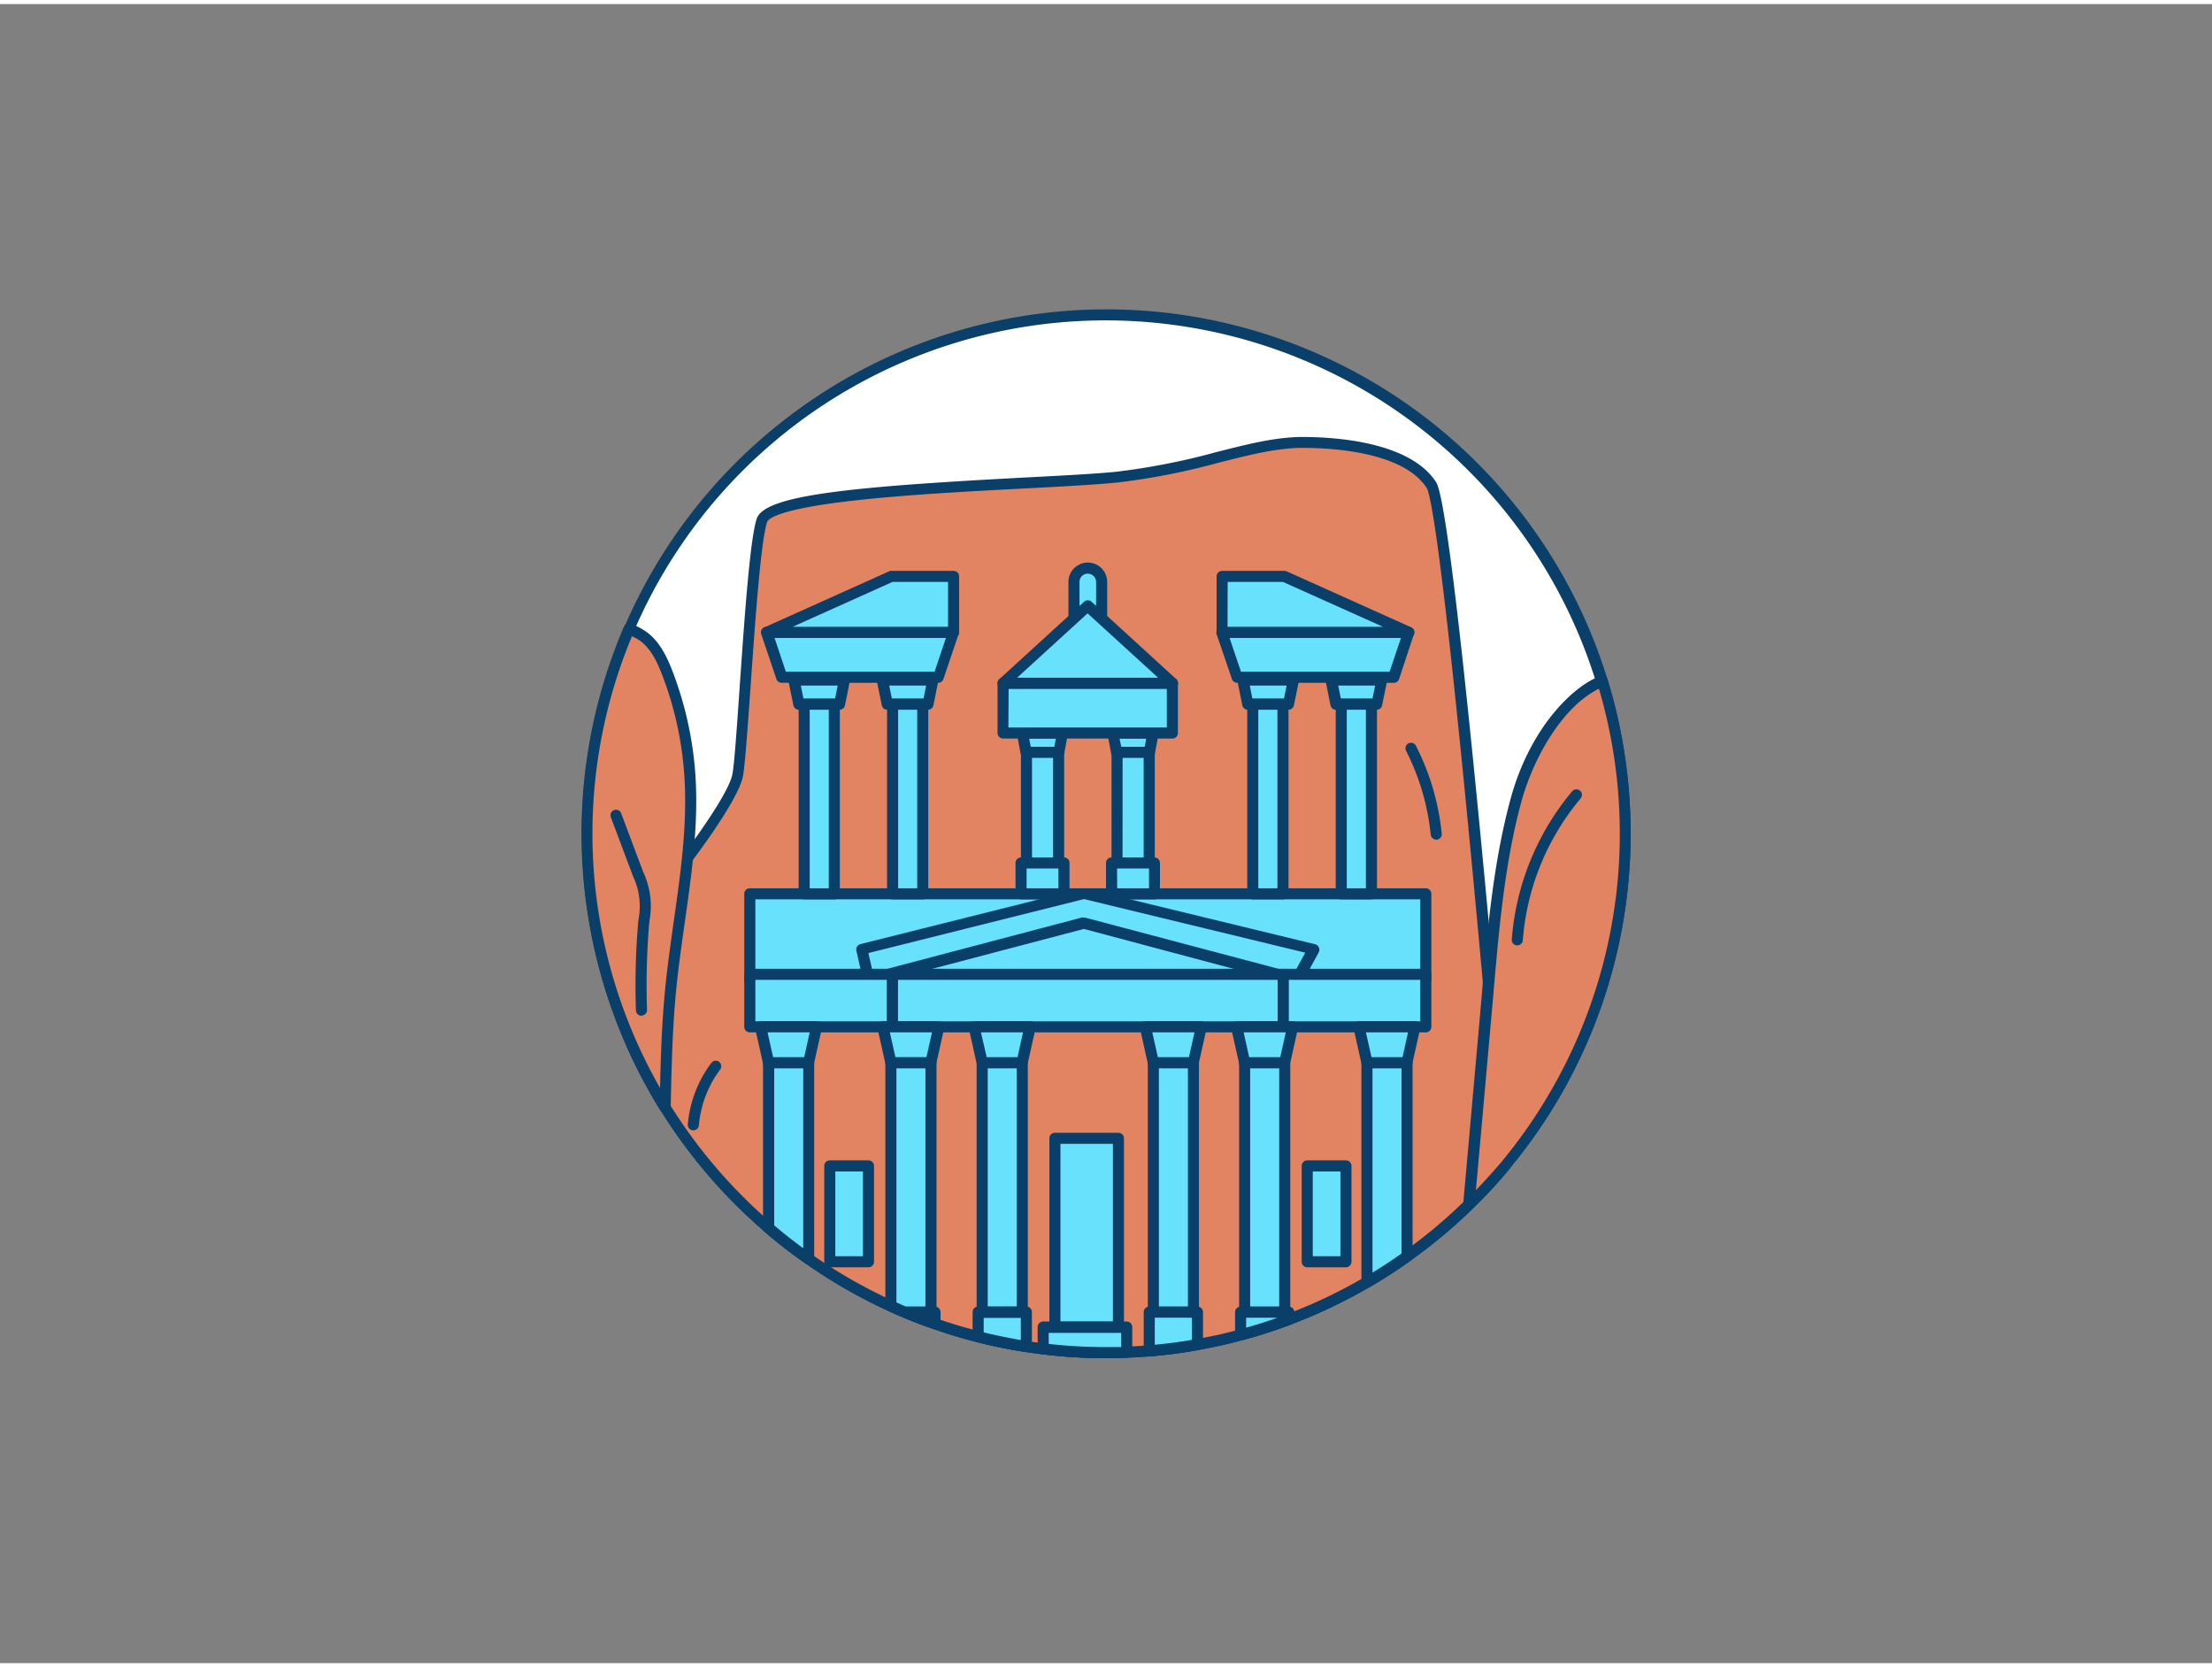 <svg xmlns="http://www.w3.org/2000/svg" viewBox="0 0 400 300" width="406" height="306" class="illustration styles_illustrationTablet__1DWOa"><rect x="0" y="0" width="400" height="300" fill="#808080" stroke="none"/><g id="_382_petra_outline" data-name="#382_petra_outline"><path d="M293.85,150a93.64,93.64,0,0,1-28.26,67.11,92.24,92.24,0,0,1-11.15,9.34c-2.34,1.67-4.76,3.24-7.25,4.68a92,92,0,0,1-14.13,6.72,86,86,0,0,1-8.72,2.8q-3.84,1-7.8,1.74-4.29.78-8.72,1.14c-1.35.11-2.7.19-4.07.24s-2.49.08-3.75.08a94.55,94.55,0,0,1-11.36-.68c-1-.12-2-.26-3-.42-3-.45-5.86-1.05-8.72-1.78q-4-1-7.8-2.34c-1.84-.64-3.66-1.33-5.44-2.09-.86-.35-1.7-.73-2.54-1.11a93.66,93.66,0,0,1-14.87-8.51A91.69,91.69,0,0,1,139,221.3a94.49,94.49,0,0,1-18.7-21.74h0A93.88,93.88,0,1,1,293.85,150Z" fill="#fff"></path><path d="M200,244.85a95.11,95.11,0,0,1-11.48-.69c-1-.12-2.06-.26-3.08-.42-2.89-.44-5.86-1.05-8.81-1.8-2.66-.66-5.31-1.46-7.88-2.37-2-.69-3.79-1.38-5.5-2.11-.86-.35-1.71-.73-2.56-1.12a94,94,0,0,1-15-8.6c-2.5-1.74-5-3.66-7.33-5.68a95.27,95.27,0,0,1-18.9-22l-.05-.09a95.41,95.41,0,0,1-6.17-11.7A94.87,94.87,0,0,1,256.9,74.1a94.8,94.8,0,0,1,9.39,143.73A93.82,93.82,0,0,1,255,227.26c-2.41,1.73-4.88,3.32-7.33,4.74a94.08,94.08,0,0,1-14.28,6.79,89.44,89.44,0,0,1-8.82,2.83c-2.56.7-5.22,1.29-7.88,1.76-2.87.52-5.83.9-8.81,1.15-1.37.11-2.72.19-4.11.24C202.67,244.82,201.43,244.85,200,244.85Zm-78.82-45.74a93.38,93.38,0,0,0,18.45,21.43c2.31,2,4.72,3.85,7.17,5.56a92.53,92.53,0,0,0,14.72,8.42c.82.37,1.65.75,2.5,1.09,1.68.72,3.44,1.4,5.39,2.08,2.51.88,5.11,1.66,7.71,2.31a88.07,88.07,0,0,0,8.63,1.76c1,.16,2,.3,3,.42a95.27,95.27,0,0,0,11.24.67c1.39,0,2.6,0,3.7-.08,1.38-.05,2.7-.13,4-.24a86.74,86.74,0,0,0,8.62-1.12c2.61-.46,5.2-1,7.72-1.72a86.29,86.29,0,0,0,8.62-2.77,91.66,91.66,0,0,0,14-6.65c2.39-1.39,4.81-3,7.17-4.63a93.37,93.37,0,0,0,11-9.24,91.65,91.65,0,0,0,6.47-7A92.83,92.83,0,1,0,115,187.5,94,94,0,0,0,121.13,199Z" fill="#093f68"></path><path d="M272.13,210a94,94,0,0,1-17.69,16.41c-2.34,1.67-4.76,3.24-7.25,4.68a92,92,0,0,1-14.13,6.72,86,86,0,0,1-8.72,2.8q-3.84,1-7.8,1.74-4.29.78-8.72,1.14c-1.35.11-2.7.19-4.07.24s-2.49.08-3.75.08a94.55,94.55,0,0,1-11.36-.68c-1-.12-2-.26-3-.42-3-.45-5.86-1.05-8.72-1.78q-4-1-7.8-2.34c-1.84-.64-3.66-1.33-5.44-2.09-.86-.35-1.7-.73-2.54-1.11a93.66,93.66,0,0,1-14.87-8.51A91.69,91.69,0,0,1,139,221.3a93.82,93.82,0,0,1-24.85-33.4l5.24-27.05s13.06-16.1,14-21.48,2.42-40.15,4.36-46S188,87,202.07,85.51s24.29-6.26,33.45-6.26S255.07,81.1,258.83,87C261.41,91,268.16,164.48,272.13,210Z" fill="#e28362"></path><path d="M200,244.85a95.11,95.11,0,0,1-11.48-.69c-1-.12-2.06-.26-3.08-.42-2.89-.44-5.86-1.05-8.81-1.8-2.66-.66-5.31-1.46-7.88-2.37-2-.69-3.79-1.38-5.5-2.11-.86-.35-1.71-.73-2.56-1.12a94,94,0,0,1-15-8.6c-2.5-1.74-5-3.66-7.33-5.68a95.43,95.43,0,0,1-25.12-33.76,1,1,0,0,1-.06-.59l5.24-27.05a1,1,0,0,1,.2-.44c3.59-4.42,13.07-16.82,13.83-21,.36-2,.8-8.41,1.31-15.81.87-12.47,1.85-26.61,3.08-30.35,1.39-4.24,16.75-5.78,48.52-7.45,7-.37,13-.68,16.64-1.06A124.12,124.12,0,0,0,220,81c5.76-1.46,10.73-2.72,15.55-2.72,5.69,0,19.42.8,24.15,8.19,2.07,3.23,6.6,44.79,13.46,123.51a1,1,0,0,1-.23.73A94.7,94.7,0,0,1,255,227.26c-2.41,1.73-4.88,3.32-7.33,4.74a94.08,94.08,0,0,1-14.28,6.79,89.44,89.44,0,0,1-8.82,2.83c-2.56.7-5.22,1.29-7.88,1.76-2.87.52-5.83.9-8.81,1.15-1.37.11-2.72.19-4.11.24C202.67,244.82,201.43,244.85,200,244.85Zm-84.83-57.07a93.38,93.38,0,0,0,24.46,32.76c2.31,2,4.72,3.85,7.17,5.56a92.53,92.53,0,0,0,14.72,8.42c.82.37,1.65.75,2.5,1.09,1.68.72,3.44,1.4,5.39,2.08,2.51.88,5.11,1.66,7.71,2.31a88.07,88.07,0,0,0,8.63,1.76c1,.16,2,.3,3,.42a95.27,95.27,0,0,0,11.24.67c1.39,0,2.6,0,3.7-.08,1.38-.05,2.7-.13,4-.24a86.74,86.74,0,0,0,8.62-1.12c2.61-.46,5.2-1,7.72-1.72a86.29,86.29,0,0,0,8.62-2.77,91.66,91.66,0,0,0,14-6.65c2.39-1.39,4.81-3,7.17-4.63a93.37,93.37,0,0,0,17.24-15.92C261.83,103.45,258.84,88.86,258,87.52c-4.2-6.56-17.11-7.27-22.47-7.27-4.57,0-9.43,1.23-15.06,2.65a124.68,124.68,0,0,1-18.29,3.6c-3.71.39-9.75.71-16.74,1.08-10,.52-21.29,1.12-30.54,2.14-14.33,1.57-16,3.41-16.18,3.93-1.16,3.5-2.17,18.12-3,29.87-.52,7.46-1,13.9-1.35,16-.95,5.3-12.51,19.79-14.08,21.73Z" fill="#093f68"></path><rect x="194.21" y="101.99" width="5" height="11.62" rx="2.5" fill="#68e1fd"></rect><path d="M196.71,114.61a3.5,3.5,0,0,1-3.5-3.5v-6.62a3.5,3.5,0,1,1,7,0v6.62A3.5,3.5,0,0,1,196.71,114.61Zm0-11.62a1.5,1.5,0,0,0-1.5,1.5v6.62a1.5,1.5,0,0,0,3,0v-6.62A1.5,1.5,0,0,0,196.71,103Z" fill="#093f68"></path><rect x="135.59" y="160.89" width="122.23" height="15.55" fill="#68e1fd"></rect><path d="M257.83,177.45H135.59a1,1,0,0,1-1-1V160.89a1,1,0,0,1,1-1H257.83a1,1,0,0,1,1,1v15.56A1,1,0,0,1,257.83,177.45Zm-121.24-2H256.83V161.89H136.59Z" fill="#093f68"></path><polygon points="196.03 160.89 155.86 170.95 157.11 176.45 196.03 166.2 234.56 176.45 237.56 170.95 196.03 160.89" fill="#68e1fd"></polygon><path d="M234.56,177.45a.73.73,0,0,1-.25,0L196,167.24l-38.67,10.17a1,1,0,0,1-.77-.11,1,1,0,0,1-.46-.63l-1.24-5.5a1,1,0,0,1,.73-1.19l40.17-10.06a1,1,0,0,1,.48,0L237.8,170a1,1,0,0,1,.68.56,1,1,0,0,1,0,.89l-3,5.49A1,1,0,0,1,234.56,177.45ZM196,165.2a.75.75,0,0,1,.26,0l37.77,10,2-3.67-40-9.69-39,9.76.81,3.54,37.92-10A1.07,1.07,0,0,1,196,165.2Z" fill="#093f68"></path><rect x="161.36" y="175.44" width="70.71" height="9.5" fill="#68e1fd"></rect><path d="M232.06,185.94h-70.7a1,1,0,0,1-1-1v-9.5a1,1,0,0,1,1-1h70.7a1,1,0,0,1,1,1v9.5A1,1,0,0,1,232.06,185.94Zm-69.7-2h68.7v-7.5h-68.7Z" fill="#093f68"></path><rect x="135.59" y="175.44" width="25.76" height="9.5" transform="translate(296.95 360.38) rotate(180)" fill="#68e1fd"></rect><path d="M161.36,185.94H135.59a1,1,0,0,1-1-1v-9.5a1,1,0,0,1,1-1h25.77a1,1,0,0,1,1,1v9.5A1,1,0,0,1,161.36,185.94Zm-24.77-2h23.77v-7.5H136.59Z" fill="#093f68"></path><rect x="232.06" y="175.44" width="25.76" height="9.5" transform="translate(489.89 360.38) rotate(180)" fill="#68e1fd"></rect><path d="M257.83,185.94H232.06a1,1,0,0,1-1-1v-9.5a1,1,0,0,1,1-1h25.77a1,1,0,0,1,1,1v9.5A1,1,0,0,1,257.83,185.94Zm-24.77-2h23.77v-7.5H233.06Z" fill="#093f68"></path><polygon points="146.22 191.44 139 191.44 137.55 184.94 147.67 184.94 146.22 191.44" fill="#68e1fd"></polygon><path d="M146.22,192.44H139a1,1,0,0,1-1-.78l-1.46-6.5a1,1,0,0,1,1-1.22h10.12a1,1,0,0,1,.78.38,1,1,0,0,1,.19.84l-1.45,6.5A1,1,0,0,1,146.22,192.44Zm-6.42-2h5.62l1-4.5H138.8Z" fill="#093f68"></path><path d="M146.23,191.44v35.48A91.69,91.69,0,0,1,139,221.3V191.44Z" fill="#68e1fd"></path><path d="M146.23,227.92a1,1,0,0,1-.57-.18c-2.5-1.74-5-3.66-7.33-5.68a1,1,0,0,1-.35-.76V191.44a1,1,0,0,1,1-1h7.25a1,1,0,0,1,1,1v35.48a1,1,0,0,1-.54.89A1,1,0,0,1,146.23,227.92ZM140,220.84q2.57,2.17,5.25,4.14V192.44H140Z" fill="#093f68"></path><polygon points="168.33 191.44 161.12 191.44 159.66 184.94 169.78 184.94 168.33 191.44" fill="#68e1fd"></polygon><path d="M168.33,192.44h-7.21a1,1,0,0,1-1-.78l-1.45-6.5a1,1,0,0,1,.19-.84,1,1,0,0,1,.78-.38h10.12a1,1,0,0,1,.78.38,1,1,0,0,1,.2.84l-1.45,6.5A1,1,0,0,1,168.33,192.44Zm-6.41-2h5.61l1-4.5h-7.62Z" fill="#093f68"></path><path d="M168.35,191.44v45.1h-4.71c-.86-.35-1.7-.73-2.54-1.11v-44Z" fill="#68e1fd"></path><path d="M168.35,237.54h-4.71a1,1,0,0,1-.38-.07c-.87-.36-1.72-.74-2.57-1.13a1,1,0,0,1-.59-.91v-44a1,1,0,0,1,1-1h7.25a1,1,0,0,1,1,1v45.1A1,1,0,0,1,168.35,237.54Zm-4.51-2h3.51v-43.1H162.1v42.34C162.67,235,163.25,235.3,163.84,235.54Z" fill="#093f68"></path><path d="M169.08,236.54v2.09c-1.84-.64-3.66-1.33-5.44-2.09Z" fill="#68e1fd"></path><path d="M169.08,239.63a1,1,0,0,1-.33-.06c-2-.69-3.79-1.38-5.5-2.11a1,1,0,0,1,.39-1.92h5.44a1,1,0,0,1,1,1v2.09a1,1,0,0,1-.42.81A.94.94,0,0,1,169.08,239.63Z" fill="#093f68"></path><polygon points="184.84 191.44 177.63 191.44 176.18 184.94 186.3 184.94 184.84 191.44" fill="#68e1fd"></polygon><path d="M184.85,192.44h-7.22a1,1,0,0,1-1-.78l-1.45-6.5a1,1,0,0,1,.2-.84,1,1,0,0,1,.78-.38H186.3a1,1,0,0,1,.78.38,1,1,0,0,1,.19.84l-1.45,6.5A1,1,0,0,1,184.85,192.44Zm-6.42-2H184l1-4.5h-7.62Z" fill="#093f68"></path><rect x="177.61" y="191.44" width="7.25" height="45.1" fill="#68e1fd"></rect><path d="M184.86,237.54h-7.25a1,1,0,0,1-1-1v-45.1a1,1,0,0,1,1-1h7.25a1,1,0,0,1,1,1v45.1A1,1,0,0,1,184.86,237.54Zm-6.25-2h5.25v-43.1h-5.25Z" fill="#093f68"></path><path d="M185.6,236.54v6.21c-3-.45-5.86-1.05-8.72-1.78v-4.43Z" fill="#68e1fd"></path><path d="M185.6,243.75h-.15c-2.9-.44-5.87-1.05-8.82-1.8a1,1,0,0,1-.75-1v-4.43a1,1,0,0,1,1-1h8.72a1,1,0,0,1,1,1v6.21a1,1,0,0,1-.35.76A1,1,0,0,1,185.6,243.75Zm-7.72-3.56c2.25.55,4.5,1,6.72,1.39v-4h-6.72Z" fill="#093f68"></path><polygon points="247.21 191.44 254.42 191.44 255.87 184.94 245.75 184.94 247.21 191.44" fill="#68e1fd"></polygon><path d="M254.42,192.44h-7.21a1,1,0,0,1-1-.78l-1.45-6.5a1,1,0,0,1,.19-.84,1,1,0,0,1,.78-.38h10.12a1,1,0,0,1,.78.38,1,1,0,0,1,.2.84l-1.45,6.5A1,1,0,0,1,254.42,192.44Zm-6.41-2h5.61l1-4.5H247Z" fill="#093f68"></path><path d="M254.44,191.44v35c-2.34,1.67-4.76,3.24-7.25,4.68V191.44Z" fill="#68e1fd"></path><path d="M247.19,232.13a1,1,0,0,1-.5-.13,1,1,0,0,1-.5-.87V191.44a1,1,0,0,1,1-1h7.25a1,1,0,0,1,1,1v35a1,1,0,0,1-.42.81c-2.41,1.73-4.88,3.32-7.33,4.74A1.09,1.09,0,0,1,247.19,232.13Zm1-39.69v36.94c1.76-1.07,3.52-2.22,5.25-3.45V192.44Z" fill="#093f68"></path><polygon points="225.09 191.44 232.31 191.44 233.76 184.94 223.64 184.94 225.09 191.44" fill="#68e1fd"></polygon><path d="M232.31,192.44h-7.22a1,1,0,0,1-1-.78l-1.46-6.5a1,1,0,0,1,1-1.22h10.12a1,1,0,0,1,.78.38,1,1,0,0,1,.19.84l-1.45,6.5A1,1,0,0,1,232.31,192.44Zm-6.42-2h5.62l1-4.5h-7.62Z" fill="#093f68"></path><rect x="225.07" y="191.44" width="7.25" height="45.1" transform="translate(457.4 427.97) rotate(-180)" fill="#68e1fd"></rect><path d="M232.32,237.54h-7.25a1,1,0,0,1-1-1v-45.1a1,1,0,0,1,1-1h7.25a1,1,0,0,1,1,1v45.1A1,1,0,0,1,232.32,237.54Zm-6.25-2h5.25v-43.1h-5.25Z" fill="#093f68"></path><path d="M233.06,236.54v1.31a86,86,0,0,1-8.72,2.8v-4.11Z" fill="#68e1fd"></path><path d="M224.34,241.65a1,1,0,0,1-1-1v-4.11a1,1,0,0,1,1-1h8.72a1,1,0,0,1,1,1v1.31a1,1,0,0,1-.64.93,87.92,87.92,0,0,1-8.83,2.84A1.07,1.07,0,0,1,224.34,241.65Zm1-4.11v1.8c1.89-.53,3.79-1.13,5.67-1.8Z" fill="#093f68"></path><polygon points="208.58 191.44 215.79 191.44 217.24 184.94 207.13 184.94 208.58 191.44" fill="#68e1fd"></polygon><path d="M215.79,192.44h-7.21a1,1,0,0,1-1-.78l-1.45-6.5a1,1,0,0,1,.19-.84,1,1,0,0,1,.78-.38h10.12a1,1,0,0,1,.78.38,1,1,0,0,1,.2.84l-1.45,6.5A1,1,0,0,1,215.79,192.44Zm-6.41-2H215l1-4.5h-7.63Z" fill="#093f68"></path><rect x="208.56" y="191.44" width="7.25" height="45.1" transform="translate(424.37 427.97) rotate(-180)" fill="#68e1fd"></rect><path d="M215.81,237.54h-7.25a1,1,0,0,1-1-1v-45.1a1,1,0,0,1,1-1h7.25a1,1,0,0,1,1,1v45.1A1,1,0,0,1,215.81,237.54Zm-6.25-2h5.25v-43.1h-5.25Z" fill="#093f68"></path><path d="M216.54,236.54v5.85q-4.29.78-8.72,1.14v-7Z" fill="#68e1fd"></path><path d="M207.82,244.53a1,1,0,0,1-.68-.26,1,1,0,0,1-.32-.74v-7a1,1,0,0,1,1-1h8.72a1,1,0,0,1,1,1v5.85a1,1,0,0,1-.82,1c-2.88.53-5.84.91-8.82,1.16Zm1-7v4.9c2.26-.21,4.52-.51,6.72-.89v-4Z" fill="#093f68"></path><rect x="190.76" y="205.1" width="11.49" height="34.15" fill="#68e1fd"></rect><path d="M202.25,240.24H190.76a1,1,0,0,1-1-1V205.1a1,1,0,0,1,1-1h11.49a1,1,0,0,1,1,1v34.14A1,1,0,0,1,202.25,240.24Zm-10.49-2h9.49V206.1h-9.49Z" fill="#093f68"></path><path d="M203.75,239.24v4.53c-1.24.06-2.49.08-3.75.08a94.55,94.55,0,0,1-11.36-.68v-3.93Z" fill="#68e1fd"></path><path d="M200,244.85a95.11,95.11,0,0,1-11.48-.69,1,1,0,0,1-.88-1v-3.93a1,1,0,0,1,1-1h15.11a1,1,0,0,1,1,1v4.53a1,1,0,0,1-.95,1C202.67,244.82,201.43,244.85,200,244.85Zm-10.36-2.57a93.83,93.83,0,0,0,10.36.57c1,0,1.91,0,2.75,0v-2.57H189.64Z" fill="#093f68"></path><rect x="236.4" y="210.09" width="7" height="17.32" fill="#68e1fd"></rect><path d="M243.39,228.42h-7a1,1,0,0,1-1-1V210.09a1,1,0,0,1,1-1h7a1,1,0,0,1,1,1v17.33A1,1,0,0,1,243.39,228.42Zm-6-2h5V211.09h-5Z" fill="#093f68"></path><polygon points="191.49 135.3 185.55 135.3 184.9 131.81 192.14 131.81 191.49 135.3" fill="#68e1fd"></polygon><path d="M191.49,136.3h-5.94a1,1,0,0,1-1-.81l-.65-3.5a1,1,0,0,1,.22-.82,1,1,0,0,1,.76-.36h7.24a1,1,0,0,1,.77.36,1,1,0,0,1,.21.82l-.65,3.5A1,1,0,0,1,191.49,136.3Zm-5.1-2h4.27l.28-1.49h-4.83Z" fill="#093f68"></path><rect x="185.62" y="135.3" width="5.81" height="20.01" fill="#68e1fd"></rect><path d="M191.43,156.31h-5.81a1,1,0,0,1-1-1v-20a1,1,0,0,1,1-1h5.81a1,1,0,0,1,1,1v20A1,1,0,0,1,191.43,156.31Zm-4.81-2h3.81v-18h-3.81Z" fill="#093f68"></path><rect x="184.64" y="155.31" width="7.76" height="5.58" fill="#68e1fd"></rect><path d="M192.4,161.89h-7.76a1,1,0,0,1-1-1v-5.58a1,1,0,0,1,1-1h7.76a1,1,0,0,1,1,1v5.58A1,1,0,0,1,192.4,161.89Zm-6.76-2h5.76v-3.58h-5.76Z" fill="#093f68"></path><polygon points="207.87 135.3 201.93 135.3 201.28 131.81 208.52 131.81 207.87 135.3" fill="#68e1fd"></polygon><path d="M207.87,136.3h-5.94a1,1,0,0,1-1-.81l-.65-3.5a1,1,0,0,1,1-1.18h7.24a1,1,0,0,1,.77.36,1,1,0,0,1,.21.82l-.65,3.5A1,1,0,0,1,207.87,136.3Zm-5.11-2H207l.27-1.49h-4.82Z" fill="#093f68"></path><rect x="201.99" y="135.3" width="5.81" height="20.01" fill="#68e1fd"></rect><path d="M207.81,156.31H202a1,1,0,0,1-1-1v-20a1,1,0,0,1,1-1h5.82a1,1,0,0,1,1,1v20A1,1,0,0,1,207.81,156.31Zm-4.82-2h3.82v-18H203Z" fill="#093f68"></path><rect x="201.02" y="155.31" width="7.76" height="5.58" fill="#68e1fd"></rect><path d="M208.78,161.89H201a1,1,0,0,1-1-1v-5.58a1,1,0,0,1,1-1h7.76a1,1,0,0,1,1,1v5.58A1,1,0,0,1,208.78,161.89Zm-6.76-2h5.76v-3.58H202Z" fill="#093f68"></path><rect x="181.39" y="122.81" width="30.65" height="8.99" fill="#68e1fd"></rect><path d="M212,132.81H181.39a1,1,0,0,1-1-1v-9a1,1,0,0,1,1-1H212a1,1,0,0,1,1,1v9A1,1,0,0,1,212,132.81Zm-29.65-2H211v-7H182.39Z" fill="#093f68"></path><polygon points="196.71 108.82 212.04 122.81 181.39 122.81 196.71 108.82" fill="#68e1fd"></polygon><path d="M212,123.81H181.39a1,1,0,0,1-.93-.64,1,1,0,0,1,.25-1.1l15.33-14a1,1,0,0,1,1.35,0l15.32,14a1,1,0,0,1,.26,1.1A1,1,0,0,1,212,123.81Zm-28.07-2h25.49l-12.75-11.64Z" fill="#093f68"></path><polygon points="169.71 121.73 141.4 121.73 138.66 113.61 172.44 113.61 169.71 121.73" fill="#68e1fd"></polygon><path d="M169.71,122.73H141.4a1,1,0,0,1-1-.68l-2.74-8.12a1,1,0,0,1,.14-.91,1,1,0,0,1,.81-.41h33.78a1,1,0,0,1,.81.41,1,1,0,0,1,.14.91l-2.74,8.12A1,1,0,0,1,169.71,122.73Zm-27.6-2H169l2.06-6.12h-31Z" fill="#093f68"></path><polygon points="138.66 113.61 161.17 103.49 172.44 103.49 172.44 113.61 138.66 113.61" fill="#68e1fd"></polygon><path d="M172.44,114.61H138.66a1,1,0,0,1-.41-1.91l22.51-10.12a1,1,0,0,1,.41-.09h11.27a1,1,0,0,1,1,1v10.12A1,1,0,0,1,172.44,114.61Zm-29.12-2h28.12v-8.12H161.39Z" fill="#093f68"></path><polygon points="151.82 126.6 144.47 126.6 143.58 122.23 152.7 122.23 151.82 126.6" fill="#68e1fd"></polygon><path d="M151.82,127.6h-7.35a1,1,0,0,1-1-.8l-.89-4.37a1,1,0,0,1,.21-.83,1,1,0,0,1,.77-.37h9.12a1,1,0,0,1,1,1.2l-.88,4.37A1,1,0,0,1,151.82,127.6Zm-6.53-2H151l.48-2.37h-6.67Z" fill="#093f68"></path><rect x="145.42" y="126.6" width="5.46" height="34.29" fill="#68e1fd"></rect><path d="M150.87,161.89h-5.45a1,1,0,0,1-1-1V126.6a1,1,0,0,1,1-1h5.45a1,1,0,0,1,1,1v34.29A1,1,0,0,1,150.87,161.89Zm-4.45-2h3.45V127.6h-3.45Z" fill="#093f68"></path><polygon points="167.81 126.6 160.46 126.6 159.57 122.23 168.69 122.23 167.81 126.6" fill="#68e1fd"></polygon><path d="M167.81,127.6h-7.35a1,1,0,0,1-1-.8l-.89-4.37a1.06,1.06,0,0,1,.21-.84,1,1,0,0,1,.77-.36h9.12a1,1,0,0,1,1,1.2l-.88,4.37A1,1,0,0,1,167.81,127.6Zm-6.53-2H167l.48-2.37H160.8Z" fill="#093f68"></path><rect x="161.41" y="126.6" width="5.46" height="34.29" fill="#68e1fd"></rect><path d="M166.86,161.89h-5.45a1,1,0,0,1-1-1V126.6a1,1,0,0,1,1-1h5.45a1,1,0,0,1,1,1v34.29A1,1,0,0,1,166.86,161.89Zm-4.45-2h3.45V127.6h-3.45Z" fill="#093f68"></path><polygon points="223.72 121.73 252.03 121.73 254.76 113.61 220.98 113.61 223.72 121.73" fill="#68e1fd"></polygon><path d="M252,122.73H223.72a1,1,0,0,1-.95-.68L220,113.93a1,1,0,0,1,.14-.91,1,1,0,0,1,.81-.41h33.78a1,1,0,0,1,.81.41,1,1,0,0,1,.14.91L253,122.05A1,1,0,0,1,252,122.73Zm-27.59-2h26.87l2.06-6.12h-31Z" fill="#093f68"></path><polygon points="254.76 113.61 232.25 103.49 220.98 103.49 220.98 113.61 254.76 113.61" fill="#68e1fd"></polygon><path d="M254.76,114.61H221a1,1,0,0,1-1-1V103.49a1,1,0,0,1,1-1h11.27a1,1,0,0,1,.41.09l22.51,10.12a1,1,0,0,1-.41,1.91Zm-32.78-2H250.1L232,104.49H222Z" fill="#093f68"></path><polygon points="241.6 126.6 248.95 126.6 249.84 122.23 240.72 122.23 241.6 126.6" fill="#68e1fd"></polygon><path d="M249,127.6H241.6a1,1,0,0,1-1-.8l-.88-4.37a1,1,0,0,1,1-1.2h9.12a1,1,0,0,1,.77.36,1,1,0,0,1,.21.84l-.89,4.37A1,1,0,0,1,249,127.6Zm-6.53-2h5.72l.48-2.37h-6.68Z" fill="#093f68"></path><rect x="242.55" y="126.6" width="5.46" height="34.29" transform="translate(490.56 287.49) rotate(-180)" fill="#68e1fd"></rect><path d="M248,161.89h-5.46a1,1,0,0,1-1-1V126.6a1,1,0,0,1,1-1H248a1,1,0,0,1,1,1v34.29A1,1,0,0,1,248,161.89Zm-4.46-2H247V127.6h-3.46Z" fill="#093f68"></path><polygon points="225.61 126.6 232.96 126.6 233.85 122.23 224.73 122.23 225.61 126.6" fill="#68e1fd"></polygon><path d="M233,127.6h-7.35a1,1,0,0,1-1-.8l-.88-4.37a1,1,0,0,1,1-1.2h9.12a1,1,0,0,1,.77.36,1,1,0,0,1,.21.84l-.89,4.37A1,1,0,0,1,233,127.6Zm-6.53-2h5.71l.48-2.37H226Z" fill="#093f68"></path><rect x="226.56" y="126.6" width="5.46" height="34.29" transform="translate(458.58 287.49) rotate(-180)" fill="#68e1fd"></rect><path d="M232,161.89h-5.46a1,1,0,0,1-1-1V126.6a1,1,0,0,1,1-1H232a1,1,0,0,1,1,1v34.29A1,1,0,0,1,232,161.89Zm-4.46-2H231V127.6h-3.46Z" fill="#093f68"></path><rect x="150.06" y="210.09" width="7" height="17.32" fill="#68e1fd"></rect><path d="M157.05,228.42h-7a1,1,0,0,1-1-1V210.09a1,1,0,0,1,1-1h7a1,1,0,0,1,1,1v17.33A1,1,0,0,1,157.05,228.42Zm-6-2h5V211.09h-5Z" fill="#093f68"></path><path d="M293.85,150a93.64,93.64,0,0,1-28.26,67.11q1.74-19.44,3.46-38.88c1-11.51,2.06-23.09,5.09-34.25,2-7.22,7.51-18.37,15.6-21.53A93.85,93.85,0,0,1,293.85,150Z" fill="#e28362"></path><path d="M265.59,218.11a.94.94,0,0,1-.43-.1,1,1,0,0,1-.57-1q1.74-19.44,3.46-38.88V178c1-11.36,2.07-23.1,5.12-34.31,3.31-12.2,10.71-20.06,16.2-22.2a1,1,0,0,1,1.32.64,94.8,94.8,0,0,1-24.41,95.67A1,1,0,0,1,265.59,218.11Zm23.52-94.29c-6.7,3.29-11.91,12.72-14,20.42-3,11-4,22.7-5,34v.11q-1.6,18.06-3.22,36.13c1.56-1.62,3.08-3.31,4.53-5a93,93,0,0,0,17.75-85.58Z" fill="#093f68"></path><path d="M121.28,178.12c-.7,7.11-.85,14.27-1,21.43A94,94,0,0,1,113.74,113a11.06,11.06,0,0,1,2.68,1.41c2.11,1.59,3.3,4.11,4.25,6.58a63.75,63.75,0,0,1,4.08,18.49C125.62,152.4,122.55,165.23,121.28,178.12Z" fill="#e28362"></path><path d="M120.28,200.55a1,1,0,0,1-.85-.47,95,95,0,0,1-6.61-87.48,1,1,0,0,1,1.27-.54,12,12,0,0,1,2.93,1.55c2.34,1.76,3.63,4.54,4.58,7a64.69,64.69,0,0,1,4.15,18.78c.6,9-.69,18-1.93,26.72-.56,4-1.15,8.06-1.54,12.09l-1-.1,1,.1c-.7,7.07-.85,14.33-1,21.35a1,1,0,0,1-.74.94A.75.75,0,0,1,120.28,200.55Zm-6-86.24A92.64,92.64,0,0,0,119.36,196c.13-6,.34-12,.93-18h0c.4-4.07,1-8.19,1.55-12.17,1.23-8.62,2.5-17.54,1.91-26.3a62.34,62.34,0,0,0-4-18.2c-.9-2.33-2-4.69-3.92-6.14A8.77,8.77,0,0,0,114.27,114.31Z" fill="#093f68"></path><path d="M274.37,170.21h-.07a1,1,0,0,1-.92-1.07,47.27,47.27,0,0,1,10.92-26.79,1,1,0,1,1,1.53,1.29,45.26,45.26,0,0,0-10.46,25.64A1,1,0,0,1,274.37,170.21Z" fill="#093f68"></path><path d="M116,182.94a1,1,0,0,1-1-1,134,134,0,0,1,.4-15.87l.06-.54a12.68,12.68,0,0,0-1-7.85l-4-10.65a1,1,0,0,1,.58-1.28,1,1,0,0,1,1.29.59l4,10.65a14.51,14.51,0,0,1,1.12,8.75l-.06.54a133.9,133.9,0,0,0-.39,15.63,1,1,0,0,1-1,1Z" fill="#093f68"></path><path d="M125.38,203.66h-.08a1,1,0,0,1-.92-1.08,21.61,21.61,0,0,1,4.28-11.15,1,1,0,0,1,1.59,1.21,19.61,19.61,0,0,0-3.87,10.11A1,1,0,0,1,125.38,203.66Z" fill="#093f68"></path><path d="M259.72,151.08a1,1,0,0,1-1-.89A43,43,0,0,0,254.25,135a1,1,0,0,1,1.78-.91A44.72,44.72,0,0,1,260.71,150a1,1,0,0,1-.89,1.1Z" fill="#093f68"></path></g></svg>